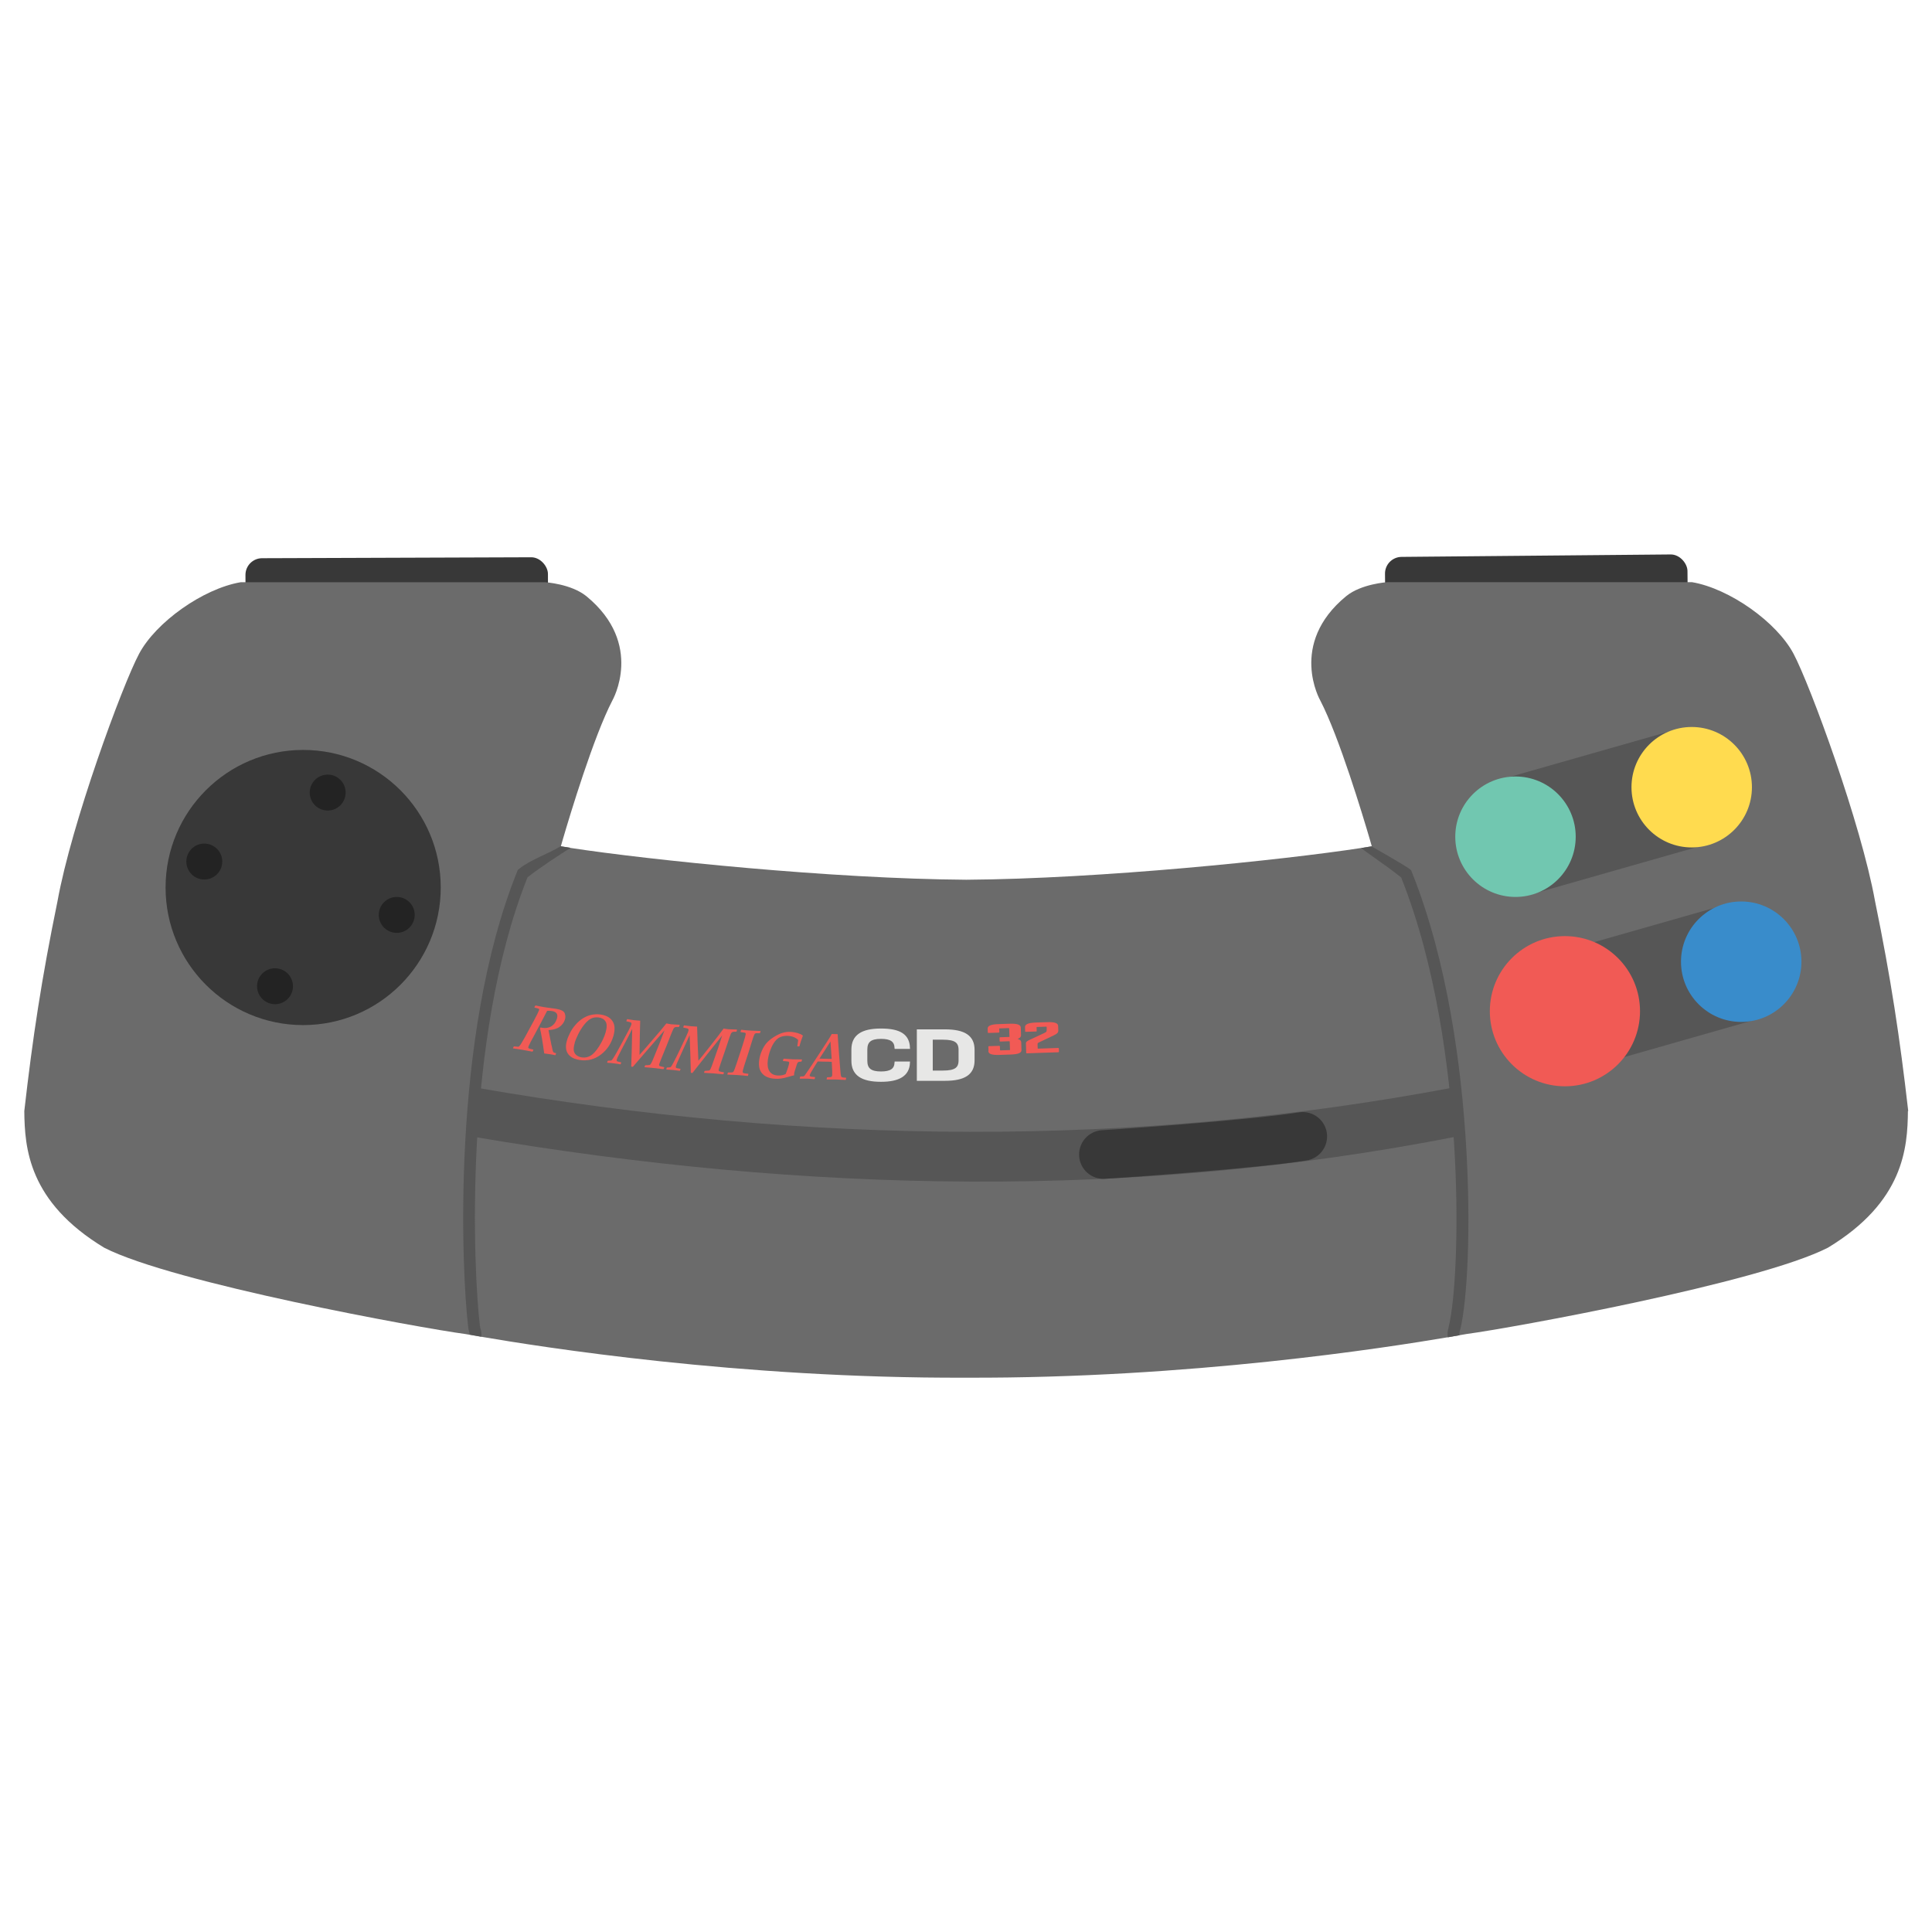 <?xml version="1.0" encoding="UTF-8"?>
<svg id="Buttons" xmlns="http://www.w3.org/2000/svg" viewBox="0 0 256 256">
  <defs>
    <style>
      .cls-1 {
        fill: #f15a55;
      }

      .cls-2 {
        fill: #ffdb4f;
      }

      .cls-3 {
        fill: #232323;
      }

      .cls-4 {
        fill: #565656;
      }

      .cls-5 {
        fill: #6b6b6b;
      }

      .cls-6 {
        fill: #e7e7e6;
        stroke: #e7e7e6;
        stroke-width: .35px;
      }

      .cls-6, .cls-7 {
        stroke-miterlimit: 10;
      }

      .cls-8 {
        fill: #383838;
      }

      .cls-7 {
        fill: none;
        stroke: #383838;
        stroke-linecap: round;
        stroke-width: 6.45px;
      }

      .cls-9 {
        fill: #71c7b0;
      }

      .cls-10 {
        fill: #398ccb;
      }
    </style>
  </defs>
  <rect class="cls-8" x="183.54" y="73.62" width="40.08" height="7.27" rx="2.21" ry="2.21" transform="translate(-.7 1.86) rotate(-.52)"/>
  <rect class="cls-8" x="32.53" y="73.9" width="40.08" height="7.27" rx="2.21" ry="2.21" transform="translate(105.41 154.89) rotate(179.8)"/>
  <path class="cls-5" d="M252.81,147.21c-.05,4.87-.53,12.02-10.59,18.11-9.13,4.68-41.9,10.64-47.88,11.44-.16.03-.48.08-.94.16-.11.02-.22.04-.34.06-.1.02-.2.03-.31.05l-.62.11-.27.05c-8.13,1.38-34.22,5.47-63.84,5.36-30.12.12-56.58-4.11-64.23-5.42-.28-.05-.54-.09-.77-.13-.67-.12-1.12-.2-1.33-.23-5.98-.8-38.75-6.76-47.88-11.44-10.06-6.09-10.54-13.24-10.59-18.11,1.11-9.75,2.28-17.48,4.4-27.81,1.85-10.27,8.58-28.6,10.81-32.78,2.22-4.18,8.47-8.63,13.45-9.48h40.36s3.44.21,5.46,1.85c7.73,6.35,3.44,13.82,3.44,13.82-2.48,4.78-5.59,15.09-6.54,18.33-.19.63-.29,1-.29,1,.41.07.85.14,1.32.21,10.41,1.59,34.59,4.09,52.41,4.21,17.79-.12,41.91-2.61,52.35-4.21.49-.07.95-.15,1.38-.22,0,0-.09-.33-.26-.91-.92-3.13-4.06-13.59-6.57-18.42,0,0-4.29-7.47,3.44-13.82,2.01-1.64,5.46-1.85,5.46-1.85h40.36c4.98.85,11.23,5.3,13.45,9.48s8.95,22.51,10.8,32.78c2.12,10.33,3.28,18.06,4.4,27.81Z"/>
  <path class="cls-4" d="M69.9,116.25c-8.61,21.59-7.17,52.36-6.31,59.43.02.15.05.28.09.42.07.27.16.6.09,1.02,0,0,0,0,0,0l-1.54-.28c.01-.07,0-.14-.06-.34-.05-.17-.1-.37-.13-.63-.87-7.18-2.33-38.49,6.49-60.4l.07-.19.16-.13c1.54-1.26,4-2.05,5.52-3.02-.19.63,0,0,0,0,.41.07.85.14,1.32.21-1.39.88-4.12,2.66-5.69,3.9Z"/>
  <path class="cls-4" d="M193.49,176.11v.02c-.1.37-.14.56-.1.8h0s-.34.06-.34.06c-.1.02-.2.03-.31.05l-.62.11-.27.05c-.1-.56.01-1.01.12-1.43v-.02c.86-3.51,1.4-13.22.7-24.29-.6-9.58-2.31-23.43-7.01-35.19-.51-.41-1.1-.86-1.75-1.34-.55-.4-1.15-.83-1.77-1.26-.56-.38-1.36-.98-1.78-1.3.49-.07.95-.15,1.38-.22h0s4.51,2.56,5.07,3.02l.16.13.08.19c4.83,12,6.58,26.13,7.19,35.87.72,11.35.17,21.05-.74,24.77Z"/>
  <rect class="cls-4" x="199.62" y="99.83" width="24.98" height="15.74" transform="translate(-21.39 62.26) rotate(-15.91)"/>
  <rect class="cls-4" x="206.98" y="122.81" width="24.98" height="15.74" transform="translate(-27.41 65.16) rotate(-15.91)"/>
  <path class="cls-4" d="M62.96,144.1c44.19,7.69,87.44,7.97,129.63,0l.5,6.48c-42.32,8.34-85.97,7.63-130.64,0l.5-6.48Z"/>
  <circle class="cls-9" cx="200.81" cy="110.87" r="7.98"/>
  <circle class="cls-2" cx="224.16" cy="104.31" r="7.98"/>
  <circle class="cls-10" cx="230.72" cy="127.43" r="7.98"/>
  <circle class="cls-1" cx="207.36" cy="133.99" r="9.95"/>
  <circle class="cls-8" cx="40.17" cy="117.6" r="18.23"/>
  <path class="cls-7" d="M146.21,152.98c4.29-.26,20.54-1.45,26.41-2.4"/>
  <circle class="cls-3" cx="43.42" cy="105.02" r="2.38"/>
  <circle class="cls-3" cx="52.57" cy="121.23" r="2.38"/>
  <circle class="cls-3" cx="36.44" cy="130.68" r="2.38"/>
  <circle class="cls-3" cx="27.07" cy="114.16" r="2.38"/>
  <g>
    <g>
      <path class="cls-6" d="M112.99,140.56v-1.5c0-1.76,1.2-2.6,3.74-2.6s3.6.76,3.67,2.35h-1.69c-.06-.92-.65-1.33-1.97-1.33-1.42,0-1.99.48-1.99,1.6v1.47c0,1.12.58,1.6,1.99,1.6,1.31,0,1.91-.41,1.97-1.32h1.69c-.07,1.58-1.26,2.34-3.67,2.34-2.54,0-3.74-.84-3.74-2.6Z"/>
      <path class="cls-6" d="M128.96,139.1v1.41c0,1.74-1.16,2.53-3.77,2.53h-3.53v-6.47h3.53c2.62,0,3.77.8,3.77,2.53ZM127.19,139.12c0-1.11-.61-1.53-2.24-1.53h-1.53v4.44h1.53c1.63,0,2.24-.42,2.24-1.53v-1.37Z"/>
    </g>
    <g>
      <path class="cls-1" d="M130.98,139.25l-.02-.58s.04-.05.11-.05l1.3-.04c.06,0,.12.02.12.04l.02.53s.02.03.07.03l1.18-.04c.06,0,.07,0,.07-.03l-.04-1.11s-.02-.03-.07-.03l-1.14.04c-.09,0-.12-.02-.12-.04l-.02-.49s.04-.04.11-.04l1.14-.04c.06,0,.07,0,.07-.03l-.04-1.11s-.02-.03-.07-.03l-1.18.04c-.06,0-.07,0-.07.03l.02.48s-.06.05-.11.05l-1.3.04c-.09,0-.12-.02-.12-.04l-.02-.52c-.01-.36.37-.58,1.44-.61l1.47-.05c1.07-.04,1.47.16,1.48.51l.03.98c.01.3-.19.42-.45.52.26.08.47.18.48.49l.03.97c.01.36-.3.57-1.42.61l-1.46.05c-1.16.04-1.49-.16-1.51-.5Z"/>
      <path class="cls-1" d="M135.98,139.56l-.04-1.33c0-.15.12-.27.44-.42l1.95-.91c.3-.14.37-.2.36-.39v-.44s-.03-.03-.09-.03l-1.18.04c-.06,0-.07,0-.07.03l.02.53s-.06.04-.11.04l-1.3.04c-.07,0-.12,0-.12-.04l-.02-.58c-.01-.35.37-.57,1.44-.61l1.49-.05c1.08-.04,1.45.16,1.46.51l.02.62c0,.28-.22.44-.6.62l-1.95.93c-.14.06-.2.13-.2.22l.02.58s.02.03.07.03l2.61-.09c.09,0,.12.02.12.04l.02.49s-.04.04-.11.04l-4.1.14c-.07,0-.12,0-.12-.04Z"/>
    </g>
    <g>
      <path class="cls-1" d="M73.09,138.51c.08.4.13.65.16.74.03.09.07.16.1.19.04.03.14.07.31.11.01.02.02.02.03.04-.04.08-.05.12-.09.2-.02.01-.03.02-.05.03-.19-.05-.41-.09-.67-.13-.25-.04-.5-.07-.77-.1-.21-1.56-.4-2.66-.56-3.32.03-.05.05-.08.08-.13.07.02.15.03.22.05.45.07.85.01,1.19-.19.34-.2.59-.53.74-.98.2-.6-.01-.95-.64-1.05-.27-.04-.48-.05-.64-.03-.64,1.24-.97,1.86-1.63,3.09-.5.91-.77,1.44-.82,1.57-.01.04-.02.05-.03.09-.03.07-.03.13,0,.18.03.04.11.08.25.11.16.04.24.06.4.1,0,.01,0,.02.01.04-.04.08-.06.12-.1.2-.02.01-.03.02-.05.03-.43-.09-.86-.17-1.29-.24-.43-.07-.85-.14-1.25-.19,0-.01-.01-.02-.02-.03.04-.08.06-.12.1-.21.02-.01.03-.02.05-.03.08,0,.12.01.19.02.16.02.28.03.36.03.08,0,.19-.11.33-.32.14-.22.31-.52.53-.9.47-.85.7-1.27,1.15-2.12.42-.79.67-1.28.74-1.48.03-.09.03-.16,0-.19-.03-.03-.12-.06-.26-.1-.13-.03-.2-.05-.33-.08,0-.02-.01-.03-.02-.04.04-.09.07-.13.11-.21.02-.01.03-.02.05-.03.31.07.71.15,1.19.23.6.09.9.13,1.51.21.65.11,1.04.3,1.15.58.12.28.13.58.02.89-.12.36-.35.67-.69.92-.34.25-.83.4-1.47.43.16.82.24,1.23.4,2.05Z"/>
      <path class="cls-1" d="M75.16,137.73c.07-.22.19-.5.37-.86.17-.36.41-.71.71-1.06.3-.35.63-.64.99-.87.37-.23.74-.39,1.14-.47.39-.08.8-.1,1.22-.04.33.05.62.13.89.27.27.13.49.33.67.59.17.26.27.55.28.88.01.33-.03.68-.14,1.07-.29,1.03-.84,1.86-1.66,2.49-.82.63-1.76.88-2.79.73-.52-.07-.94-.23-1.25-.48-.31-.24-.5-.56-.57-.93-.07-.38-.02-.82.15-1.34ZM76.17,138.15c-.11.36-.16.68-.15.96.02.28.13.51.33.68.21.17.46.28.75.32.43.06.82-.02,1.18-.24.36-.22.74-.65,1.13-1.27.39-.62.67-1.22.84-1.81.18-.64.18-1.12,0-1.42-.19-.31-.49-.49-.91-.55-.39-.05-.74,0-1.04.16-.31.16-.61.44-.92.83-.3.39-.56.81-.77,1.24-.21.43-.36.8-.46,1.1Z"/>
      <path class="cls-1" d="M88.28,135.61c.38.07.59.1.65.11.45.03.67.04,1.11.07,0,.01.01.02.02.04-.03.09-.04.13-.07.22-.02.01-.03.02-.05.03-.03,0-.09,0-.2,0-.11,0-.19,0-.25.02-.06.01-.11.04-.15.08-.04.04-.09.1-.13.19-.04.09-.11.25-.21.48-.52,1.33-.78,2-1.33,3.32-.19.49-.31.78-.33.87-.02.08,0,.14.03.18.04.04.12.07.26.1.15.03.22.05.37.08,0,.01.01.02.02.04-.03.08-.05.13-.09.21-.02,0-.03.01-.05.02-.42-.06-.84-.11-1.24-.15-.39-.04-.79-.08-1.22-.11,0-.02-.01-.02-.02-.04.03-.08.05-.12.08-.2.02,0,.02-.01.04-.02.31-.01.49-.02.56-.04.06-.01.13-.09.21-.23.08-.14.23-.47.44-1,.3-.73.45-1.1.74-1.83.24-.61.35-.92.58-1.53-1.53,1.77-2.75,3.15-3.6,4.15-.23.28-.35.41-.59.69-.09-.01-.13-.02-.22-.03.03-.9.04-1.36.07-2.26.02-1.09.03-1.64.06-2.73-.5,1-.76,1.49-1.28,2.48-.47.9-.73,1.42-.76,1.56-.03.1-.02.18.01.22.04.04.22.1.55.16.01.02.02.02.03.04-.03.08-.05.12-.08.2-.02.01-.02.02-.04.03-.28-.05-.57-.1-.87-.13-.31-.04-.59-.07-.86-.08,0-.01-.01-.02-.02-.04.03-.08.04-.12.07-.2.02-.01.03-.02.05-.03.27,0,.43-.02.49-.07.06-.05.2-.26.43-.64.22-.38.51-.89.85-1.53.38-.71.57-1.06.95-1.77.22-.43.35-.69.37-.8.04-.15,0-.25-.14-.29-.13-.04-.3-.08-.51-.12,0-.02,0-.03-.01-.05.03-.08.05-.13.08-.21.02-.01.02-.02.04-.03.39.07.69.11.9.14.23.03.5.05.81.07-.02.77-.03,1.16-.05,1.93-.02,1.04-.02,1.56-.04,2.59.32-.35.51-.57.58-.65.89-1.02,1.33-1.54,2.2-2.56.31-.37.46-.56.76-.93Z"/>
      <path class="cls-1" d="M95.85,136.29c.38.06.6.09.66.09.45.02.67.02,1.12.04.01.01.02.02.03.04-.02.09-.04.13-.06.22-.02.01-.03.02-.05.03-.03,0-.09,0-.2,0-.11,0-.19.01-.25.03-.06.01-.11.04-.15.08-.04.04-.08.11-.12.19-.04.09-.1.25-.18.49-.45,1.34-.67,2.02-1.14,3.36-.17.5-.26.79-.28.88-.01.08,0,.14.04.18.04.04.13.07.26.09.15.03.23.04.38.07,0,.01.01.02.02.04-.03.09-.04.13-.07.21-.02,0-.03.01-.05.02-.43-.05-.85-.09-1.26-.12-.39-.03-.8-.05-1.23-.07-.01-.01-.02-.02-.03-.04.03-.08.04-.12.07-.2.02,0,.02-.01.04-.02.31-.02.49-.04.56-.05.06-.01.13-.09.2-.23.07-.14.2-.48.38-1.01.26-.74.39-1.11.65-1.85.2-.62.3-.93.5-1.55-1.43,1.81-2.58,3.22-3.38,4.25-.22.28-.33.42-.55.71-.09,0-.13-.01-.22-.02-.02-.9-.04-1.36-.06-2.26-.04-1.09-.06-1.64-.1-2.73-.45,1.01-.68,1.51-1.14,2.52-.42.92-.65,1.44-.68,1.58-.02.1-.02.18.02.22.04.04.23.09.56.14.01.01.02.02.03.04-.03.08-.04.12-.07.2-.02.01-.02.02-.04.03-.28-.04-.57-.08-.88-.11-.31-.03-.6-.05-.87-.06,0-.01-.01-.02-.02-.04.03-.08.04-.12.06-.2.02-.01.03-.02.05-.03.27,0,.43-.03.49-.08.06-.05.19-.27.39-.65.2-.39.46-.9.77-1.55.34-.72.51-1.08.85-1.8.2-.43.31-.7.33-.81.03-.15-.02-.25-.16-.29-.14-.04-.31-.07-.52-.11,0-.02,0-.03-.01-.05.03-.09.04-.13.07-.21.02-.01.02-.02.04-.03.4.05.7.09.91.11.24.02.51.04.81.05.02.77.04,1.16.06,1.93.04,1.04.06,1.56.11,2.59.3-.36.48-.58.55-.66.84-1.05,1.25-1.57,2.06-2.62.29-.38.43-.57.71-.95Z"/>
      <path class="cls-1" d="M96.4,142.4s-.01-.02-.02-.04c.02-.08.04-.13.06-.21.02-.01.03-.02.04-.04.03,0,.09,0,.19,0,.23,0,.37,0,.42-.03.05-.03.1-.09.15-.17.05-.09.18-.45.4-1.1.3-.89.44-1.33.73-2.22.27-.84.41-1.35.44-1.53,0-.05,0-.09,0-.12-.01-.03-.04-.06-.07-.08-.04-.02-.12-.04-.24-.05-.14-.02-.22-.03-.36-.05,0-.01-.01-.02-.02-.04.03-.09.04-.14.07-.23.02-.01.02-.02.04-.04.35.04.77.08,1.24.11.19.01.62.03,1.29.05,0,.01.01.02.02.04-.03.09-.04.14-.07.23-.02.01-.02.02-.04.03-.3,0-.47,0-.51,0-.04.01-.08.03-.11.05-.03.02-.06.06-.09.11-.05.09-.14.36-.29.81-.39,1.27-.59,1.91-1.01,3.18-.15.48-.23.77-.25.89-.01.09,0,.16.06.2.05.04.13.07.25.08.17.02.26.03.43.05,0,.01.01.02.02.04-.02.08-.03.13-.06.21-.02.01-.03.02-.04.04-.32-.04-.77-.08-1.35-.12-.45-.03-.88-.05-1.3-.06Z"/>
      <path class="cls-1" d="M105.22,142.47s-.02.02-.03.03c-.14.02-.37.08-.69.18-.45.13-.8.21-1.06.24-.26.03-.5.04-.73.02-.77-.04-1.34-.27-1.71-.69-.38-.42-.51-1.02-.4-1.79.06-.42.17-.83.35-1.23.17-.4.38-.74.62-1.02.24-.28.58-.55,1-.82.42-.26.8-.44,1.14-.54.34-.1.69-.14,1.04-.12.31.01.62.07.92.15.31.09.53.19.68.31.01.02.02.04.03.06-.1.28-.15.43-.25.71-.06.18-.13.4-.19.66-.02.01-.02.02-.04.03-.09,0-.14,0-.23,0,0-.01-.01-.02-.02-.04.05-.31.09-.58.11-.81-.34-.33-.78-.51-1.35-.54-.36-.02-.68.03-.97.14-.29.11-.54.31-.77.61-.23.3-.42.67-.59,1.12-.17.45-.28.9-.34,1.34-.08.63-.01,1.12.22,1.48.23.35.61.54,1.13.56.38.02.72-.05,1.02-.2.09-.26.14-.39.24-.65.04-.12.09-.28.14-.46.05-.18.08-.3.08-.35,0-.05,0-.08-.02-.12-.02-.03-.05-.06-.08-.06-.03,0-.13-.02-.29-.04-.16-.02-.3-.03-.42-.04,0-.01-.01-.02-.02-.04.03-.09.04-.14.07-.23.02-.01.02-.02.04-.04.52.04.9.07,1.13.08.11,0,.53.01,1.26.02.01.02.02.02.03.04-.02.09-.03.14-.06.23-.02.01-.03.02-.04.03-.15,0-.26,0-.33.03-.07.02-.12.06-.16.12-.04.06-.1.2-.16.43-.05.15-.07.22-.12.37-.07.22-.11.36-.13.42-.02.06-.03.13-.04.21,0,.06,0,.12,0,.18Z"/>
      <path class="cls-1" d="M106,142.93s-.02-.02-.03-.04c.02-.09.03-.13.05-.22.02-.01.03-.02.05-.03.22,0,.34-.02.38-.02.03,0,.07-.02.1-.05.04-.02.07-.06.11-.11.04-.05.16-.23.37-.54.23-.33.34-.5.56-.83.54-.81.81-1.22,1.33-2.03.32-.49.48-.73.79-1.22.23-.35.4-.63.5-.83.31,0,.47.01.78.02.04.51.05.76.09,1.27.04.56.06.84.1,1.41.03.46.05.69.09,1.15.03.34.04.52.07.86.02.21.03.31.05.52.01.23.05.38.11.45.06.07.26.1.59.11.01.02.02.02.03.04-.02.09-.02.13-.04.22-.02.01-.03.02-.04.04-.63-.03-1.05-.05-1.26-.06-.18,0-.59,0-1.22,0-.01-.02-.02-.02-.03-.04.02-.09.03-.13.05-.22.02-.01.03-.02.04-.04.27,0,.44-.01.52-.05.08-.04.12-.11.13-.2.02-.2,0-.8-.06-1.79-.25,0-.41-.01-.49-.02-.25,0-.38,0-.63-.01-.3,0-.44-.01-.74-.02-.18.28-.39.6-.6.96-.21.36-.35.58-.39.68-.04.1-.07.16-.07.2,0,.05.02.1.07.13.05.04.26.07.61.09.01.02.02.02.03.04-.02.09-.03.13-.05.22-.02.01-.03.02-.05.03,0,0-.1-.01-.3-.03-.26-.02-.47-.03-.61-.04-.08,0-.42,0-1.01,0ZM108.59,140.27c.13,0,.21,0,.24.01.85.02,1.31.03,1.37.03-.06-.92-.09-1.38-.16-2.31-.57.91-.86,1.36-1.45,2.26Z"/>
    </g>
  </g>
</svg>